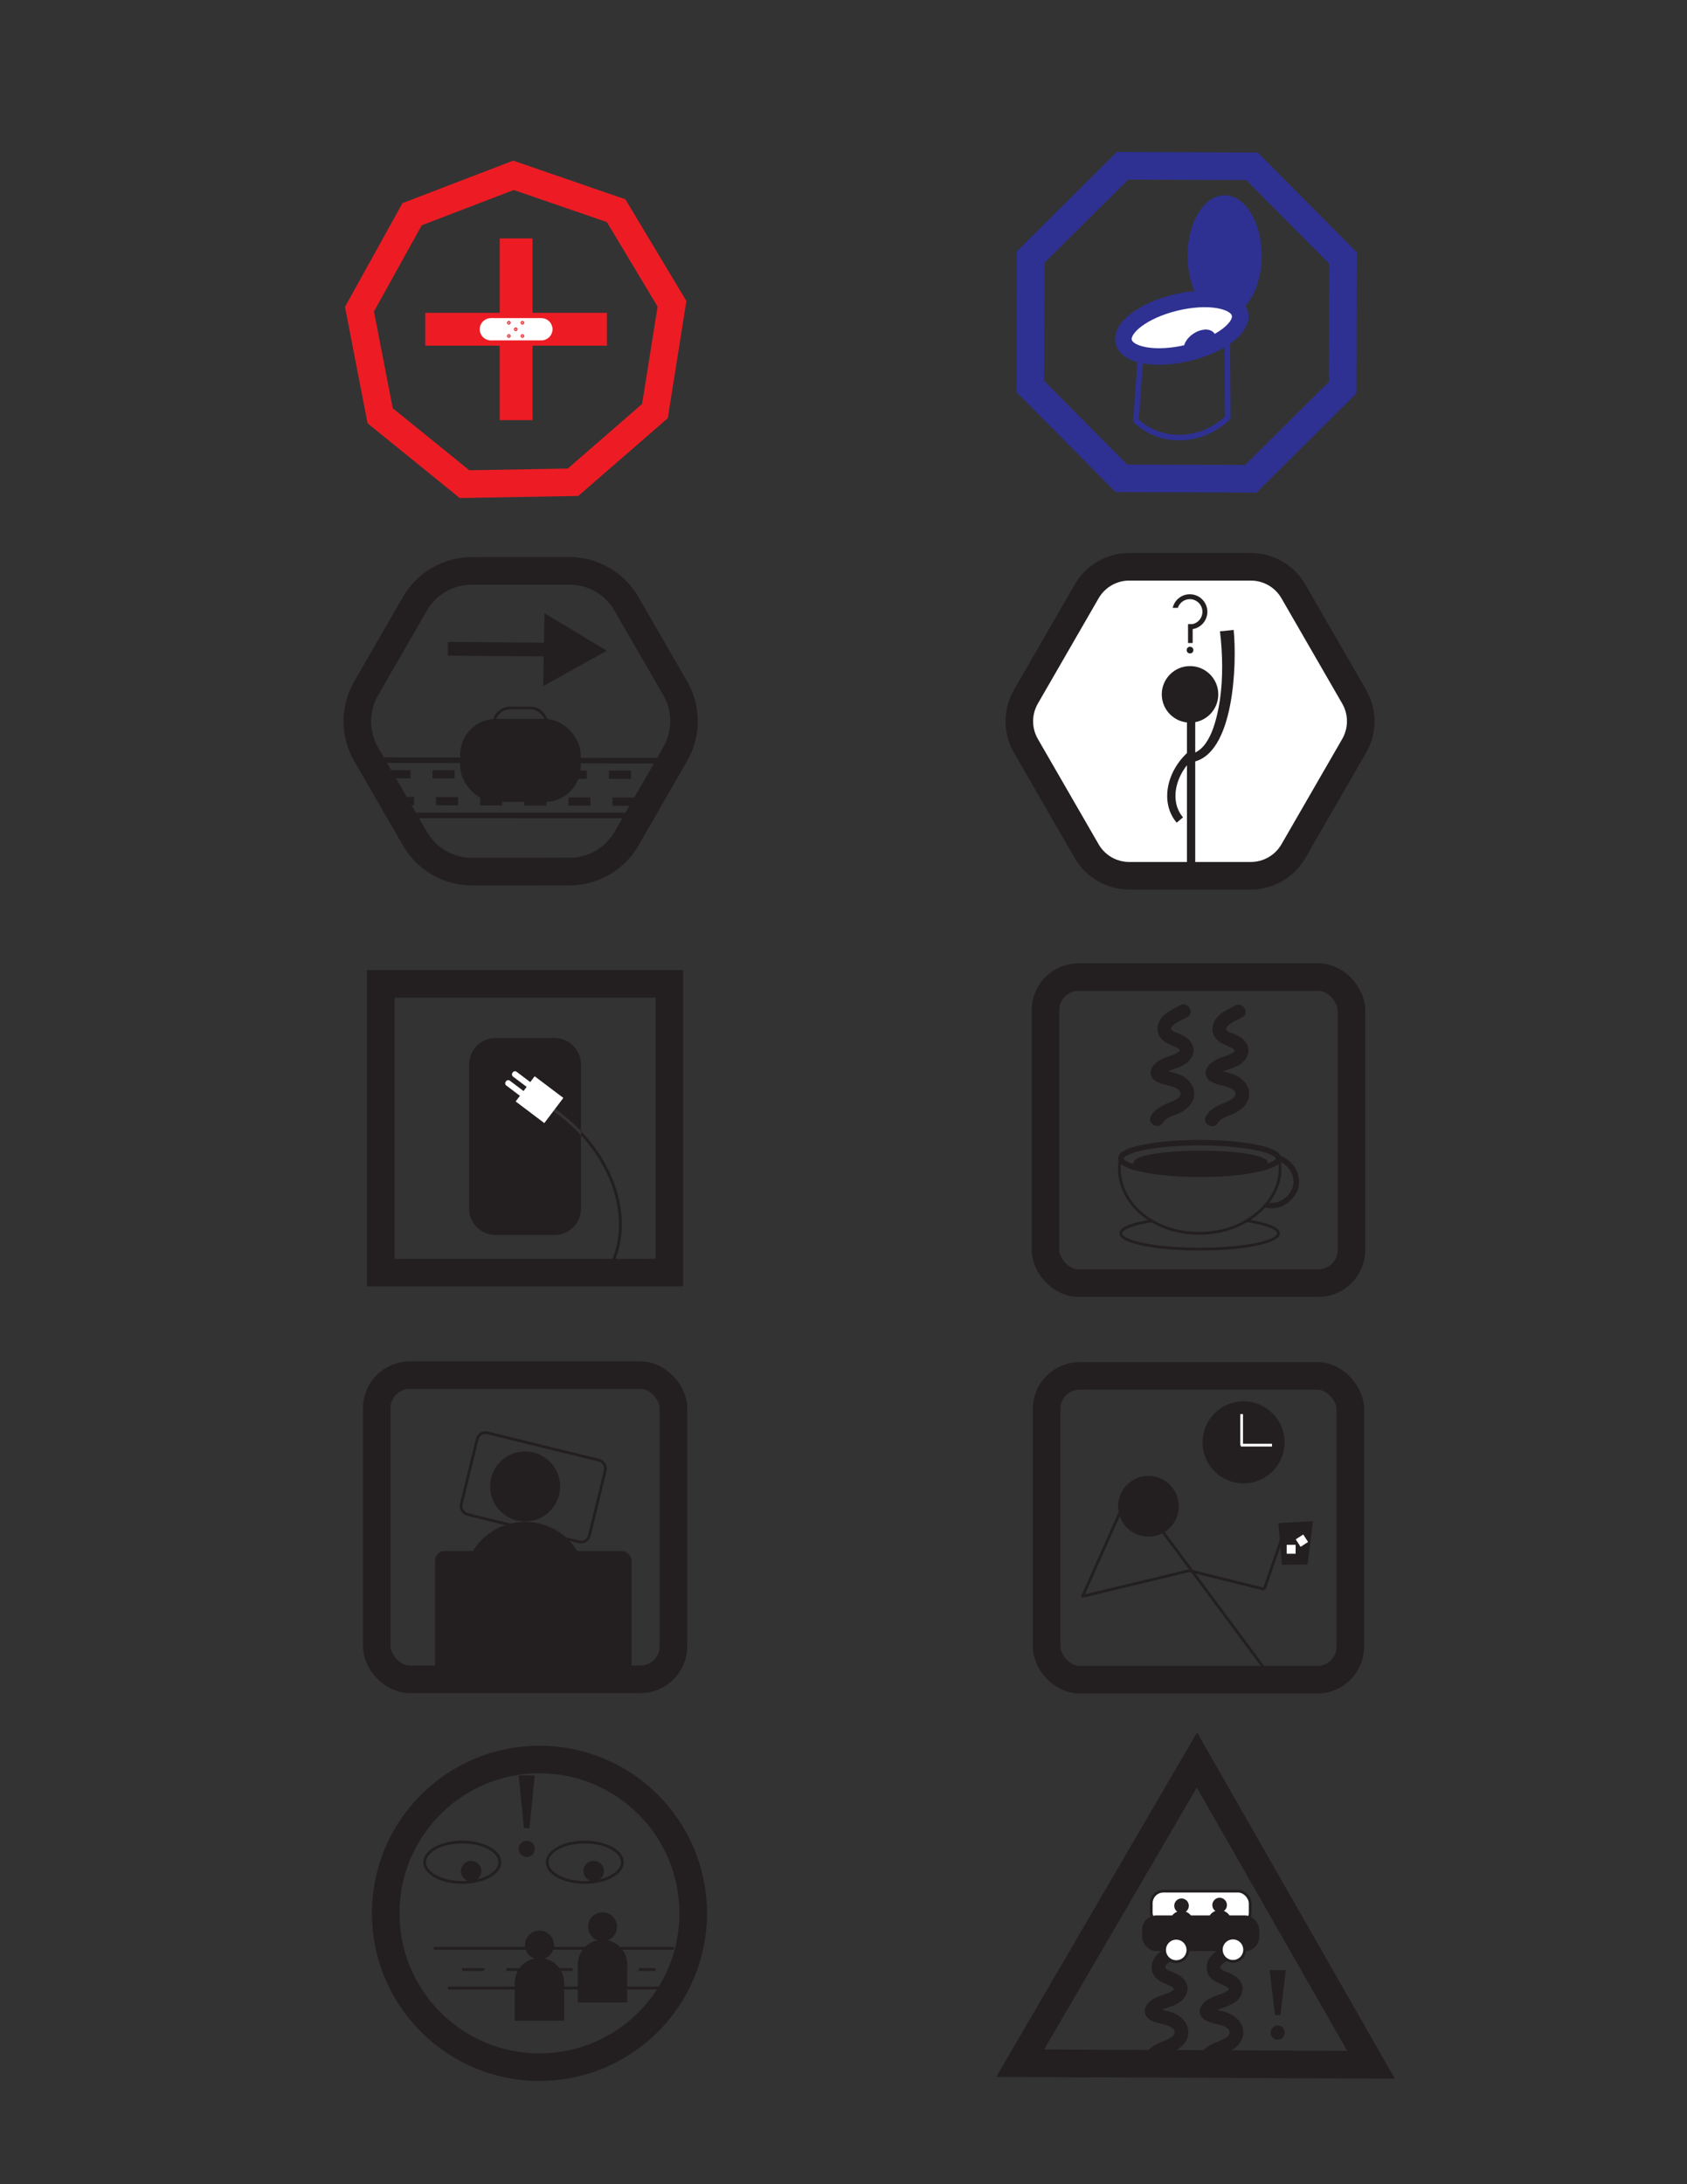 <?xml version="1.0" encoding="UTF-8"?>
<svg xmlns="http://www.w3.org/2000/svg" version="1.1" viewBox="0 0 612 792">
  <rect x="0" y="0" width="612" height="792" fill="#333333" stroke="none"/>
  <defs>
    <style>
      .cls-1, .cls-2, .cls-3, .cls-4, .cls-5, .cls-6, .cls-7, .cls-8, .cls-9, .cls-10, .cls-11, .cls-12, .cls-13, .cls-14, .cls-15, .cls-16, .cls-17, .cls-18, .cls-19, .cls-20 {
        stroke-miterlimit: 10;
      }

      .cls-1, .cls-2, .cls-3, .cls-5, .cls-6, .cls-7, .cls-8, .cls-10, .cls-11, .cls-12, .cls-16, .cls-19 {
        stroke: #231f20;
      }

      .cls-1, .cls-3, .cls-5, .cls-8, .cls-9, .cls-12, .cls-15, .cls-16, .cls-17, .cls-18, .cls-19 {
        fill: none;
      }

      .cls-1, .cls-11, .cls-13, .cls-17 {
        stroke-width: 2px;
      }

      .cls-2, .cls-3, .cls-15, .cls-18 {
        stroke-width: 10px;
      }

      .cls-2, .cls-4, .cls-21, .cls-6, .cls-20 {
        fill: #fff;
      }

      .cls-22, .cls-7, .cls-10, .cls-11 {
        fill: #231f20;
      }

      .cls-4, .cls-9 {
        stroke: #fff;
      }

      .cls-5, .cls-12 {
        stroke-width: 3px;
      }

      .cls-7, .cls-8 {
        stroke-width: 5px;
      }

      .cls-12, .cls-19 {
        stroke-dasharray: 8;
      }

      .cls-13 {
        fill: #2e3192;
      }

      .cls-13, .cls-17, .cls-18, .cls-20 {
        stroke: #2e3192;
      }

      .cls-14 {
        fill: #ed1c24;
      }

      .cls-14, .cls-15 {
        stroke: #ed1c24;
      }

      .cls-20 {
        stroke-width: 6px;
      }
    </style>
  </defs>
  <!-- Generator: Adobe Illustrator 28.7.3, SVG Export Plug-In . SVG Version: 1.2.0 Build 164)  -->
  <g>
    <g id="Layer_1">
      <path class="cls-1" d="M459.06,436.84c4.49,1.35,9.06-1.54,10.77-5.69"/>
      <path class="cls-1" d="M469.66,431.57c1.82-4.38-.59-9.54-5.38-11.52"/>
      <path class="cls-2" d="M453.76,317.56h-44.09c-6.38,0-12.27-3.4-15.45-8.92l-22.04-38.18c-3.19-5.52-3.19-12.32,0-17.84l22.04-38.18c3.19-5.52,9.08-8.92,15.45-8.92h44.09c6.38,0,12.27,3.4,15.45,8.92l22.04,38.18c3.19,5.52,3.19,12.32,0,17.84l-22.04,38.18c-3.19,5.52-9.08,8.92-15.45,8.92Z"/>
      <circle class="cls-10" cx="431.71" cy="251.78" r="9.75"/>
      <line class="cls-5" x1="432.1" y1="259.05" x2="432.1" y2="314.69"/>
      <path class="cls-22" d="M431.96,273.4c7.22-1.47,9.57-13.18,10.59-19.52,1.17-8.23,1-16.67.03-24.96l4.96-.5c1.23,12.06.25,45.62-15.28,47.96,0,0-.3-2.99-.3-2.99h0Z"/>
      <path class="cls-5" d="M428.02,297.34c-5.5-6.41-3.47-17.16,4.55-24.04"/>
      <path class="cls-22" d="M431.63,215.48c-3.03,0-5.56,2.11-6.2,4.94h1.85c.6-1.83,2.32-3.16,4.35-3.16,2.53,0,4.58,2.05,4.58,4.58,0,2.17-1.51,3.99-3.54,4.46h-1.68v6.87h1.68v-5.05c3.02-.5,5.33-3.12,5.33-6.28,0-3.51-2.85-6.36-6.36-6.36Z"/>
      <circle class="cls-22" cx="431.71" cy="235.73" r="1.21"/>
      <circle class="cls-3" cx="195.7" cy="693.78" r="55.78"/>
      <ellipse class="cls-16" cx="167.7" cy="675.25" rx="13.64" ry="7.32"/>
      <ellipse class="cls-16" cx="212.14" cy="675.25" rx="13.64" ry="7.32"/>
      <circle class="cls-10" cx="170.92" cy="678.47" r="3.22"/>
      <circle class="cls-10" cx="215.37" cy="678.47" r="3.22"/>
      <line class="cls-16" x1="157.38" y1="706.47" x2="244.51" y2="706.47"/>
      <line class="cls-16" x1="162.54" y1="720.86" x2="239.36" y2="720.86"/>
      <line class="cls-19" x1="167.7" y1="714.17" x2="237.78" y2="714.17"/>
      <polygon class="cls-22" points="194.01 643.78 192.08 662.92 190.08 662.92 188.15 643.78 194.01 643.78 194.01 643.78"/>
      <circle class="cls-10" cx="191.08" cy="670.41" r="2.44"/>
      <polygon class="cls-22" points="466.46 714.37 464.53 730.66 462.53 730.66 460.6 714.37 466.46 714.37 466.46 714.37"/>
      <circle class="cls-10" cx="463.53" cy="737.03" r="2.07"/>
      <circle class="cls-10" cx="195.7" cy="705.28" r="4.75"/>
      <circle class="cls-10" cx="195.7" cy="718.95" r="8.47"/>
      <rect class="cls-10" x="187.22" y="718.95" width="16.95" height="13.28"/>
      <circle class="cls-10" cx="190.49" cy="538.99" r="12.2"/>
      <circle class="cls-10" cx="190.49" cy="574.07" r="21.75"/>
      <rect class="cls-10" x="168.74" y="574.07" width="43.5" height="34.11"/>
      <rect class="cls-10" x="432.62" y="688.63" width="9.82" height="4.91"/>
      <circle class="cls-10" cx="218.59" cy="698.66" r="4.75"/>
      <circle class="cls-10" cx="218.59" cy="712.33" r="8.47"/>
      <rect class="cls-10" x="210.12" y="712.33" width="16.95" height="13.28"/>
      <rect class="cls-14" x="154.78" y="113.94" width="64.9" height="10.9"/>
      <rect class="cls-14" x="154.78" y="113.94" width="64.9" height="10.9" transform="translate(67.84 306.62) rotate(-90)"/>
      <polygon class="cls-15" points="237.6 149.05 207.88 174.87 168.51 175.55 137.91 150.76 130.41 112.1 149.51 77.67 186.28 63.57 223.51 76.4 243.78 110.16 237.6 149.05"/>
      <circle class="cls-4" cx="178.06" cy="119.39" r="3.54"/>
      <circle class="cls-4" cx="196.4" cy="119.39" r="3.54"/>
      <rect class="cls-4" x="178.79" y="115.85" width="16.61" height="7.08"/>
      <circle class="cls-14" cx="184.6" cy="117.03" r=".17"/>
      <circle class="cls-14" cx="189.53" cy="121.84" r=".17"/>
      <circle class="cls-14" cx="187.09" cy="119.39" r=".17"/>
      <circle class="cls-14" cx="184.6" cy="121.84" r=".17"/>
      <circle class="cls-14" cx="189.53" cy="117.03" r=".17"/>
      <rect class="cls-3" x="138.14" y="356.76" width="104.7" height="104.7"/>
      <g>
        <path class="cls-22" d="M200.13,402.5l.59-.87c3.73,2.54,7.08,5.4,10.03,8.48v-24.16c0-5.28-4.28-9.56-9.56-9.56h-21.43c-5.28,0-9.56,4.28-9.56,9.56v52.31c0,5.28,4.28,9.56,9.56,9.56h21.43c5.28,0,9.56-4.28,9.56-9.56v-26.62c-3.08-3.34-6.63-6.43-10.62-9.14Z"/>
        <path class="cls-22" d="M210.76,410.11v1.54c14.01,15.19,18.13,35.63,8.69,50.05l.88.58c9.89-15.08,5.38-36.54-9.57-52.16Z"/>
      </g>
      <rect class="cls-21" x="189.18" y="393.03" width="13.03" height="11.44" transform="translate(279.55 -37.45) rotate(37.02)"/>
      <rect class="cls-21" x="185.05" y="390.52" width="8.98" height="2.17" rx=".94" ry=".94" transform="translate(274.01 -35.17) rotate(37.02)"/>
      <rect class="cls-21" x="182.6" y="393.76" width="8.98" height="2.17" rx=".94" ry=".94" transform="translate(275.47 -33.05) rotate(37.02)"/>
      <rect class="cls-3" x="379.68" y="498.9" width="110.18" height="110.18" rx="12" ry="12"/>
      <circle class="cls-10" cx="416.63" cy="546.18" r="10.51"/>
      <line class="cls-16" x1="421.96" y1="555.58" x2="461.96" y2="609.42"/>
      <line class="cls-16" x1="465.09" y1="557.59" x2="458.63" y2="576.26"/>
      <line class="cls-16" x1="431.52" y1="569.53" x2="458.63" y2="576.26"/>
      <line class="cls-16" x1="406.12" y1="548.79" x2="392.58" y2="579.2"/>
      <line class="cls-16" x1="393.34" y1="578.69" x2="431.61" y2="569.5"/>
      <g>
        <rect class="cls-22" x="465.51" y="553.78" width="8.46" height="13.12"/>
        <path class="cls-22" d="M474.33,567.25c-3.05.09-6.18.16-9.27.15,0,0-.04-.5-.04-.5l-1.12-13.12-.13-1.53,1.75-.09c1.7-.09,9.23-.49,10.77-.57-.5,5.24-1.37,10.61-1.95,15.67h0ZM473.62,566.54c-.37-3.97-1.17-8.87-1.72-12.77,0,0,2.07,2.07,2.07,2.07l-8.46-.45,1.62-1.62-1.12,13.12-.5-.5c2.7,0,5.37.06,8.11.15h0Z"/>
      </g>
      <rect class="cls-4" x="467.28" y="560.66" width="2.23" height="2.23"/>
      <rect class="cls-4" x="471.18" y="557.53" width="2.23" height="2.23" transform="translate(-228.06 347.36) rotate(-33)"/>
      <circle class="cls-10" cx="451.13" cy="523.01" r="14.38"/>
      <line class="cls-9" x1="450.43" y1="512.77" x2="450.43" y2="524.09"/>
      <line class="cls-9" x1="461.46" y1="524.02" x2="450.13" y2="524.02"/>
      <polygon class="cls-3" points="497.38 748.69 370.09 748.13 434.22 638.18 497.38 748.69"/>
      <path class="cls-22" d="M426.03,704.82c-2.26,1.23-4.95,2.32-6.63,4.35s-2.23,4.77-.82,7.05c1.29,2.09,3.5,2.72,5.58,3.7.47.22,1.35.59,1.6,1.08.24.46-.24.68-.75,1-1.83,1.16-4.07,1.52-5.99,2.51-2.2,1.13-4.75,3.59-3.35,6.27,1.27,2.43,4.6,2.71,6.96,3.39,1.2.34,3.74,1.21,3.49,2.9s-2.97,2.6-4.3,3.15c-2.53,1.05-4.94,2.23-6.39,4.67-1.65,2.77,2.67,5.29,4.32,2.52,1.19-1.99,4.05-2.53,6-3.48,2.31-1.12,4.65-3.08,5.21-5.71.65-3.05-1-5.73-3.48-7.39-1.18-.78-2.58-1.25-3.93-1.61-.77-.21-1.55-.38-2.31-.6-.34-.1-.69-.24-1.04-.32-.73-.17-.16-.52-.02.22v1.33c.12-.64,1.94-1.32,2.75-1.61,1.45-.53,2.95-.99,4.29-1.75,3.13-1.76,4.92-5.42,2.46-8.54-1.01-1.28-2.4-2.11-3.88-2.72-.89-.37-2.38-.74-2.93-1.56-1.05-1.6,4.66-3.98,5.67-4.53,2.83-1.54.31-5.86-2.52-4.32h0Z"/>
      <path class="cls-22" d="M445.98,704.9c-2.26,1.23-4.95,2.32-6.63,4.35s-2.23,4.77-.82,7.05c1.29,2.09,3.5,2.72,5.58,3.7.47.22,1.35.59,1.6,1.08.24.46-.24.68-.75,1-1.83,1.16-4.07,1.52-5.99,2.51-2.2,1.13-4.75,3.59-3.35,6.27,1.27,2.43,4.6,2.71,6.96,3.39,1.2.34,3.74,1.21,3.49,2.9s-2.97,2.6-4.3,3.15c-2.53,1.05-4.94,2.23-6.39,4.67-1.65,2.77,2.67,5.29,4.32,2.52,1.19-1.99,4.05-2.53,6-3.48,2.31-1.12,4.65-3.08,5.21-5.71.65-3.05-1-5.73-3.48-7.39-1.18-.78-2.58-1.25-3.93-1.61-.77-.21-1.55-.38-2.31-.6-.34-.1-.69-.24-1.04-.32-.73-.17-.16-.52-.02.22v1.33c.12-.64,1.94-1.32,2.75-1.61,1.45-.53,2.95-.99,4.29-1.75,3.13-1.76,4.92-5.42,2.46-8.54-1.01-1.28-2.4-2.11-3.88-2.72-.89-.37-2.38-.74-2.93-1.56-1.05-1.6,4.66-3.98,5.67-4.53,2.83-1.54.31-5.86-2.52-4.32h0Z"/>
      <path class="cls-22" d="M428.18,364.5c-2.26,1.23-4.94,2.32-6.63,4.35s-2.23,4.77-.82,7.05c1.29,2.09,3.5,2.72,5.58,3.7.47.22,1.35.59,1.6,1.08.24.46-.24.68-.75,1-1.83,1.16-4.07,1.52-5.99,2.51-2.2,1.13-4.75,3.59-3.35,6.27,1.27,2.43,4.6,2.71,6.96,3.39,1.2.34,3.74,1.21,3.48,2.9s-2.97,2.6-4.3,3.15c-2.53,1.05-4.94,2.23-6.39,4.67-1.65,2.77,2.67,5.29,4.32,2.52,1.19-1.99,4.05-2.53,6-3.48,2.31-1.12,4.65-3.08,5.21-5.71.65-3.05-1-5.73-3.48-7.38-1.18-.78-2.58-1.25-3.93-1.61-.77-.21-1.55-.38-2.31-.6-.34-.1-.69-.24-1.04-.32-.73-.17-.16-.52-.01.22v1.33c.12-.64,1.94-1.32,2.75-1.61,1.45-.53,2.95-.99,4.29-1.75,3.13-1.76,4.92-5.42,2.46-8.54-1.01-1.28-2.4-2.11-3.88-2.72-.89-.37-2.38-.74-2.93-1.56-1.05-1.6,4.66-3.98,5.67-4.53,2.83-1.54.31-5.86-2.52-4.32h0Z"/>
      <path class="cls-22" d="M448.12,364.59c-2.26,1.23-4.94,2.32-6.63,4.35s-2.23,4.77-.82,7.05c1.29,2.09,3.5,2.72,5.58,3.7.47.22,1.35.59,1.6,1.08.24.46-.24.68-.75,1-1.83,1.16-4.07,1.52-5.99,2.51-2.2,1.13-4.75,3.59-3.35,6.27,1.27,2.43,4.6,2.71,6.96,3.39,1.2.34,3.74,1.21,3.48,2.9s-2.97,2.6-4.3,3.15c-2.53,1.05-4.94,2.23-6.39,4.67-1.65,2.77,2.67,5.29,4.32,2.52,1.19-1.99,4.05-2.53,6-3.48,2.31-1.12,4.65-3.08,5.21-5.71.65-3.05-1-5.73-3.48-7.38-1.18-.78-2.58-1.25-3.93-1.61-.77-.21-1.55-.38-2.31-.6-.34-.1-.69-.24-1.04-.32-.73-.17-.16-.52-.01.22v1.33c.12-.64,1.94-1.32,2.75-1.61,1.45-.53,2.95-.99,4.29-1.75,3.13-1.76,4.92-5.42,2.46-8.54-1.01-1.28-2.4-2.11-3.88-2.72-.89-.37-2.38-.74-2.93-1.56-1.05-1.6,4.66-3.98,5.67-4.53,2.83-1.54.31-5.86-2.52-4.32h0Z"/>
      <rect class="cls-6" x="417.64" y="685.74" width="35.89" height="12.23" rx="4.4" ry="4.4"/>
      <rect class="cls-10" x="414.84" y="695.05" width="41.47" height="11.93" rx="4.64" ry="4.64"/>
      <circle class="cls-6" cx="447.29" cy="706.97" r="4.23"/>
      <circle class="cls-6" cx="426.71" cy="707.06" r="4.23"/>
      <circle class="cls-10" cx="428.63" cy="691.04" r="2.15"/>
      <circle class="cls-10" cx="428.63" cy="697.22" r="3.83"/>
      <circle class="cls-10" cx="442.45" cy="690.78" r="2.15"/>
      <circle class="cls-10" cx="442.45" cy="696.96" r="3.83"/>
      <rect class="cls-3" x="379.28" y="354.3" width="110.98" height="110.98" rx="12" ry="12"/>
      <ellipse class="cls-1" cx="435.21" cy="420.05" rx="28.6" ry="5.71"/>
      <path class="cls-16" d="M452.3,442.65c6.98,1.04,11.5,2.7,11.5,4.58,0,3.15-12.8,5.71-28.6,5.71s-28.6-2.56-28.6-5.71c0-1.85,4.4-3.49,11.22-4.53"/>
      <ellipse class="cls-11" cx="435.59" cy="422" rx="23.47" ry="3.76"/>
      <path class="cls-16" d="M463.89,419.91c2.76,11.92-7.15,22.1-17.75,25.57-11.2,3.67-25.04,1.62-33.6-6.86-5.03-4.98-7.72-12.34-5.88-19.32"/>
      <polygon class="cls-18" points="453.76 173.61 406.82 173.44 373.75 140.12 373.92 93.18 407.24 60.11 454.18 60.29 487.25 93.6 487.08 140.55 453.76 173.61"/>
      <ellipse class="cls-13" cx="444.27" cy="92.75" rx="12.43" ry="20.93"/>
      <ellipse class="cls-20" cx="428.73" cy="118.86" rx="21.67" ry="9.39" transform="translate(-15.9 103.42) rotate(-13.51)"/>
      <ellipse class="cls-13" cx="435.27" cy="124.44" rx="5.35" ry="3.17" transform="translate(2.45 257.14) rotate(-33)"/>
      <line class="cls-17" x1="413.83" y1="128.56" x2="412.05" y2="152.99"/>
      <line class="cls-17" x1="445.2" y1="121.72" x2="445.42" y2="151.74"/>
      <path class="cls-17" d="M411.71,152.13c9.06,9.13,24.29,8.67,34.05-1.02"/>
      <path class="cls-3" d="M206.66,316.03l-35.46.03c-8.51,0-16.37-4.53-20.63-11.89l-17.75-30.7c-4.26-7.36-4.26-16.44-.02-23.81l17.71-30.72c4.25-7.37,12.1-11.91,20.61-11.92l35.46-.03c8.51,0,16.37,4.53,20.63,11.89l17.75,30.7c4.26,7.36,4.26,16.44.02,23.81l-17.71,30.72c-4.25,7.37-12.1,11.91-20.61,11.92Z"/>
      <line class="cls-1" x1="145.66" y1="295.67" x2="232.11" y2="295.71"/>
      <line class="cls-1" x1="134.06" y1="275.62" x2="243.55" y2="275.86"/>
      <rect class="cls-11" x="167.94" y="261.68" width="41.73" height="28.11" rx="12" ry="12"/>
      <rect class="cls-16" x="179.22" y="256.72" width="19.17" height="13.42" rx="5.8" ry="5.8"/>
      <line class="cls-8" x1="162.45" y1="235.26" x2="199.44" y2="235.55"/>
      <polygon class="cls-7" points="215.16 235.89 199.63 244.48 199.95 226.74 215.16 235.89"/>
      <line class="cls-12" x1="140.9" y1="280.72" x2="238.59" y2="280.97"/>
      <line class="cls-12" x1="142.19" y1="290.47" x2="235.45" y2="290.71"/>
      <rect class="cls-3" x="136.67" y="498.62" width="107.64" height="110.31" rx="12" ry="12"/>
      <rect class="cls-16" x="169.52" y="524.08" width="47.83" height="30.46" rx="3.01" ry="3.01" transform="translate(134.25 -30.57) rotate(13.8)"/>
      <rect class="cls-10" x="158.32" y="562.91" width="70.28" height="44.76" rx="3.01" ry="3.01"/>
    </g>
  </g>
</svg>
